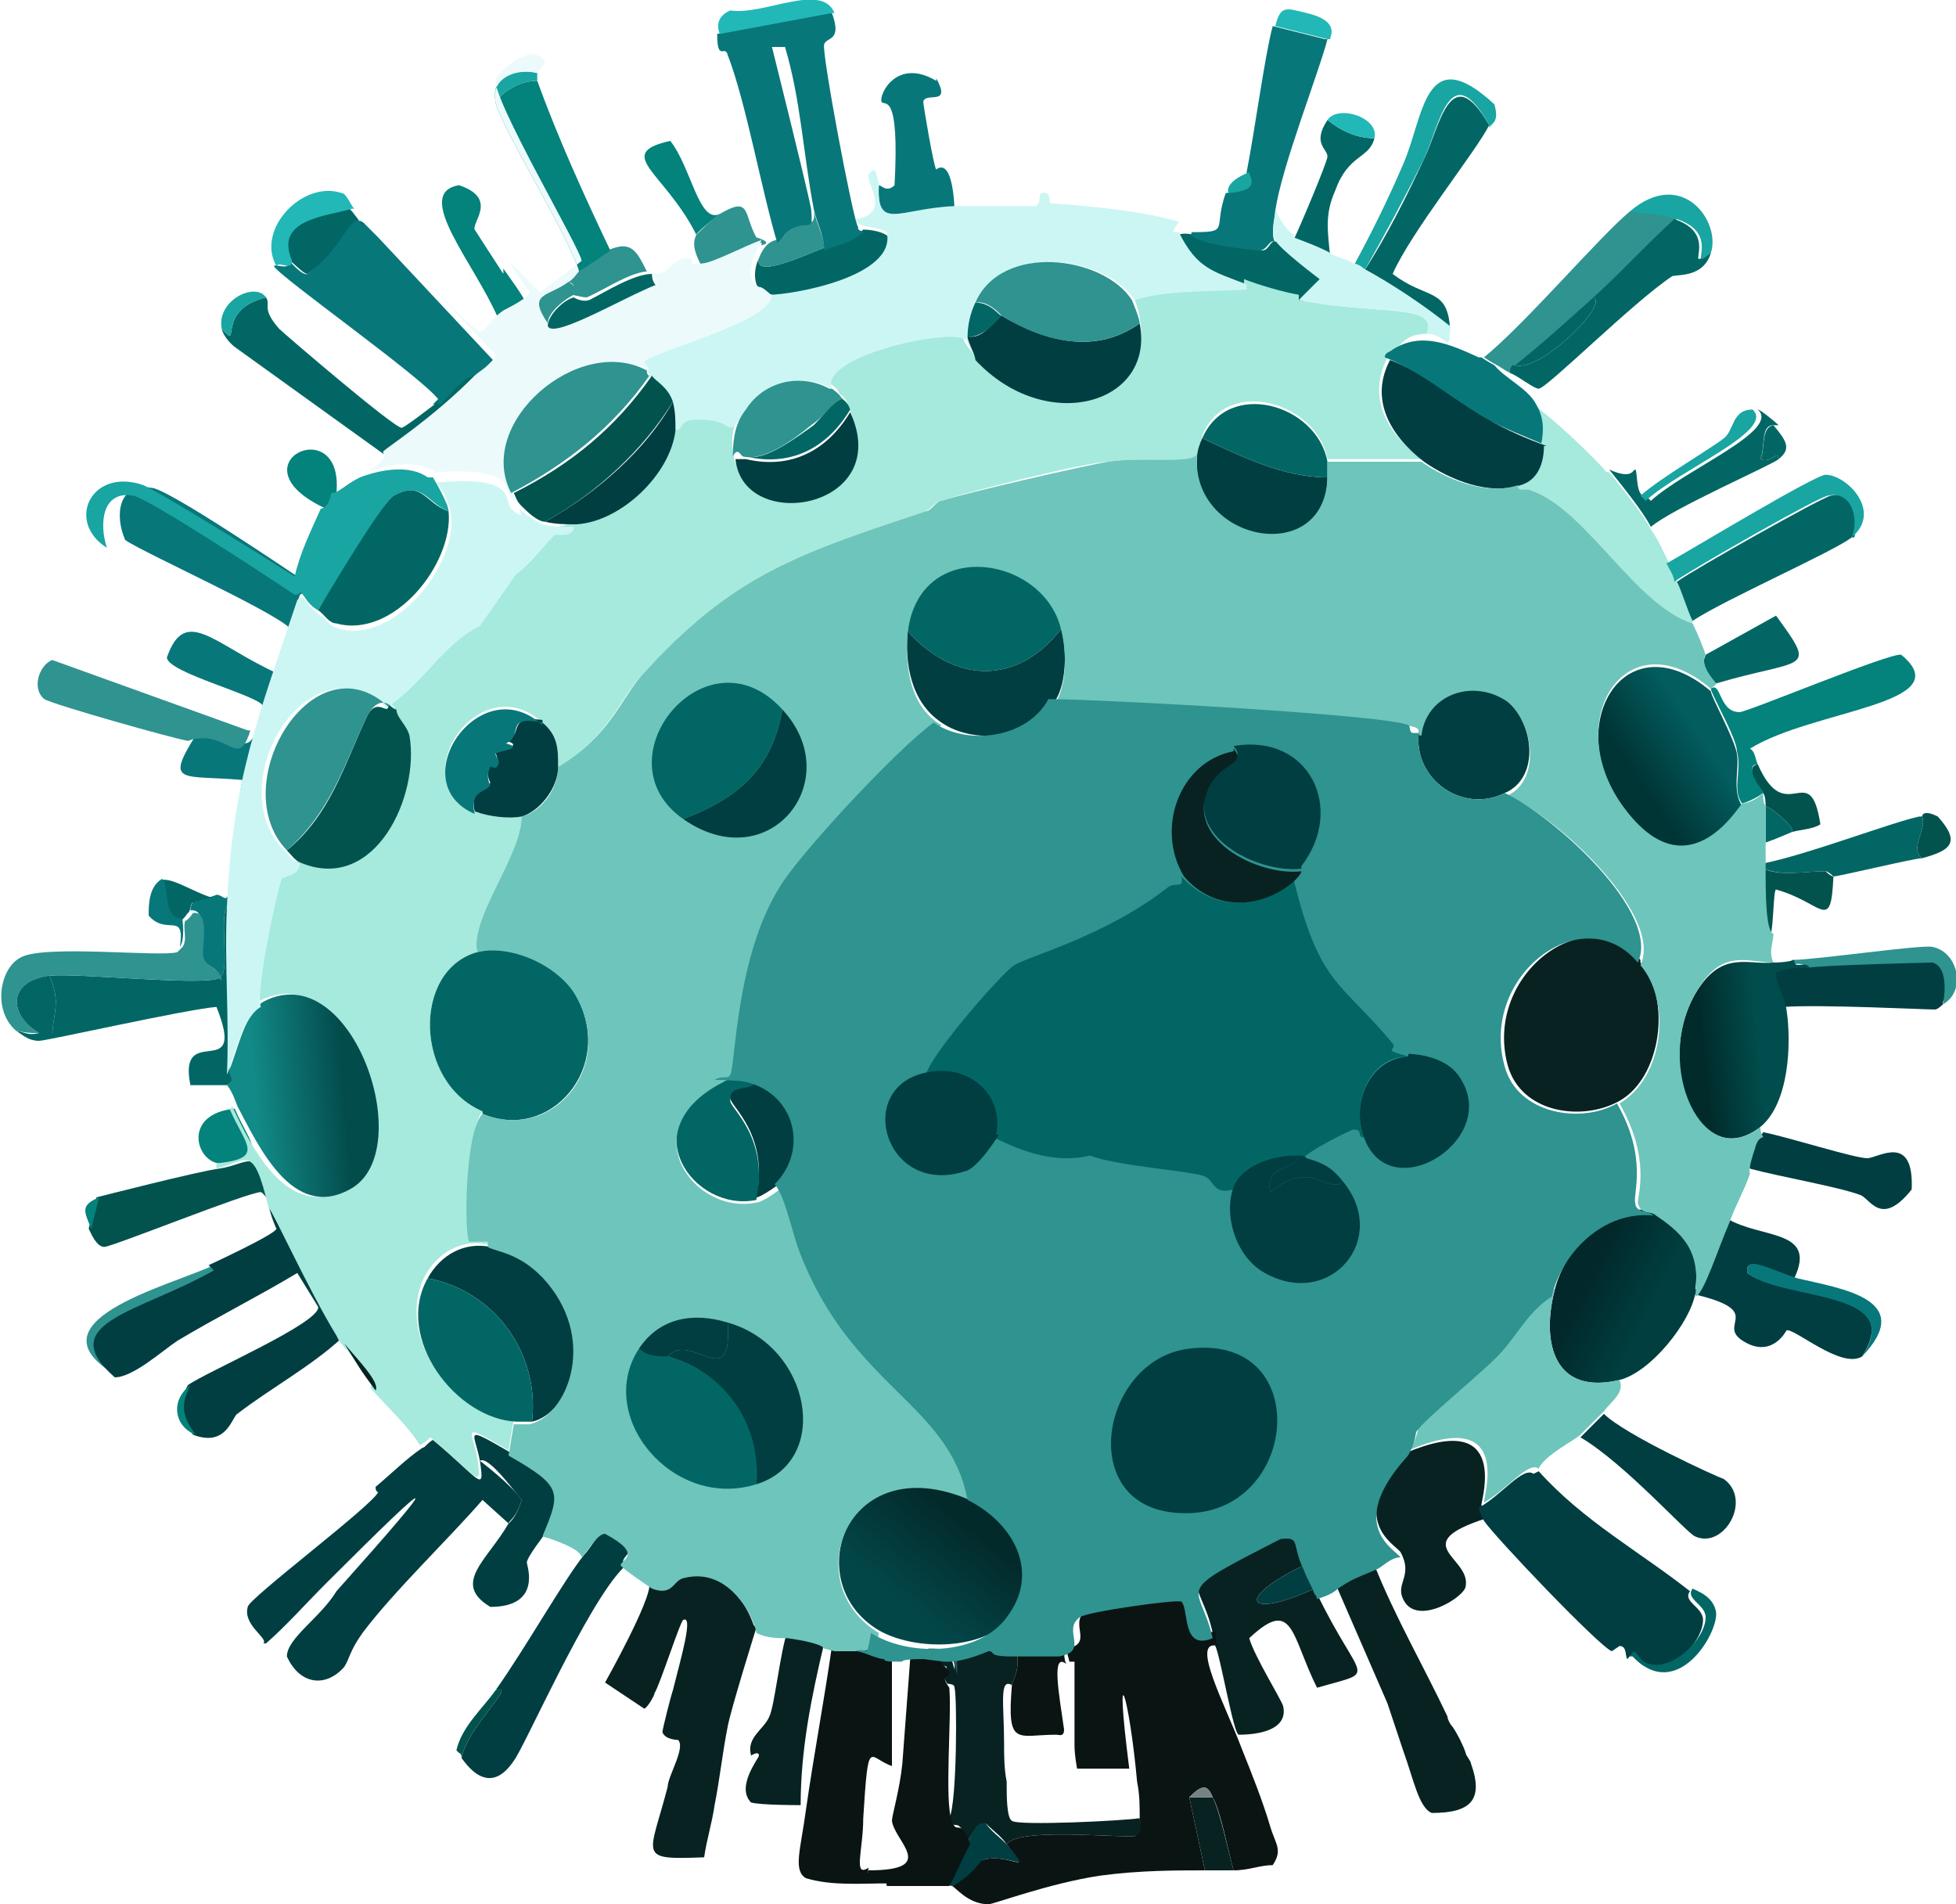 <?xml version="1.0" encoding="UTF-8"?>
<svg id="Layer_2" xmlns="http://www.w3.org/2000/svg" xmlns:xlink="http://www.w3.org/1999/xlink" viewBox="0 0 7.5 7.3">
  <defs>
    <style>
      .cls-1 {
        fill: #2f9390;
      }

      .cls-2 {
        fill: url(#linear-gradient-2);
      }

      .cls-3 {
        fill: #255860;
      }

      .cls-4 {
        fill: #026764;
      }

      .cls-5 {
        fill: #ecfafb;
      }

      .cls-6 {
        fill: #0a1413;
      }

      .cls-7 {
        fill: url(#linear-gradient-4);
      }

      .cls-8 {
        fill: #08777a;
      }

      .cls-9 {
        fill: url(#linear-gradient-3);
      }

      .cls-10 {
        fill: #082222;
      }

      .cls-11 {
        fill: url(#linear-gradient-5);
      }

      .cls-12 {
        fill: #04827c;
      }

      .cls-13 {
        fill: #a6e9dd;
      }

      .cls-14 {
        fill: #ccf6f4;
      }

      .cls-15 {
        fill: #02534e;
      }

      .cls-16 {
        fill: #6ec5bb;
      }

      .cls-17 {
        fill: #013e41;
      }

      .cls-18 {
        fill: #22b8b7;
      }

      .cls-19 {
        fill: #19a5a1;
      }

      .cls-20 {
        fill: url(#linear-gradient);
      }

      .cls-21 {
        fill: #758286;
      }
    </style>
    <linearGradient id="linear-gradient" x1="6.08" y1="4.91" x2="6.32" y2="5.03" gradientUnits="userSpaceOnUse">
      <stop offset="0" stop-color="#02282b"/>
      <stop offset="1" stop-color="#003e3f"/>
    </linearGradient>
    <linearGradient id="linear-gradient-2" x1="1.32" y1="4.19" x2=".98" y2="4.22" gradientUnits="userSpaceOnUse">
      <stop offset="0" stop-color="#034c4c"/>
      <stop offset="1" stop-color="#128a87"/>
    </linearGradient>
    <linearGradient id="linear-gradient-3" x1="6.51" y1="2.81" x2="6.27" y2="2.97" gradientUnits="userSpaceOnUse">
      <stop offset="0" stop-color="#035c5e"/>
      <stop offset="1" stop-color="#003536"/>
    </linearGradient>
    <linearGradient id="linear-gradient-4" x1="3.7" y1="5.84" x2="3.46" y2="6.14" gradientUnits="userSpaceOnUse">
      <stop offset="0" stop-color="#032a2b"/>
      <stop offset="1" stop-color="#034648"/>
    </linearGradient>
    <linearGradient id="linear-gradient-5" x1="6.74" y1="4.01" x2="6.53" y2="4.03" gradientUnits="userSpaceOnUse">
      <stop offset="0" stop-color="#014c4c"/>
      <stop offset="1" stop-color="#012b2b"/>
    </linearGradient>
  </defs>
  <g id="Steroids">
    <g id="Enemy_x5F_4">
      <g>
        <path class="cls-10" d="M5.68,5.77s.02.04.02.05c-.31.1-.06.15-.08.26,0,.04-.19.16-.24.05-.03-.06.04-.09-.01-.18-.02-.03-.21-.12.02-.38.4-.17.29.18.29.2Z"/>
        <path class="cls-10" d="M5.27,6c.08.2.19.39.28.58,0,.01.01.03.02.04.02.03.04.07.05.1,0,.01.02.03.02.04.05.14,0,.19-.15.19-.05-.02-.07-.13-.11-.24-.02-.06-.04-.12-.06-.18l-.2-.46c.06-.04.07-.04.14-.07Z"/>
        <path class="cls-17" d="M6.06,5.51s.08-.08.09-.09c.08.08.43.24.46.25.11.08,0,.27-.11.22-.03-.01-.27-.28-.44-.38Z"/>
        <path class="cls-17" d="M6.71,4.48s-.01,0,.02-.1c.01-.03.03-.03.03-.04.1.02.35.1.4.1.04,0,.18-.1.17.12-.12.15-.16.03-.2.02-.08-.03-.31-.07-.42-.1Z"/>
        <g>
          <path class="cls-17" d="M7.45,3.85s-.02.02-.03.02c-.04,0-.44-.02-.58-.01,0-.05-.05-.08-.04-.14.04-.02.09-.01.13-.02.06,0,.45-.03.48-.02.06.02.07.11.04.16Z"/>
          <path class="cls-1" d="M7.45,3.85s.03-.14-.04-.16c-.02,0-.42.01-.48.02-.02-.03-.07,0-.06-.03.09,0,.5-.06.54-.05.1.02.13.17.04.22Z"/>
        </g>
        <g>
          <path class="cls-20" d="M6.35,4.64c.12.08.17.15.15.31,0,0,0,0,0,.01-.02.11-.17.3-.29.33-.25.06-.3-.14-.25-.34.04-.17.21-.34.39-.31Z"/>
          <g>
            <path class="cls-17" d="M6.89,4.9c-.12-.03-.2-.09-.19-.02.15.11.61.05.44.32-.08.05-.26-.11-.29-.1,0,0-.05.1-.15.05-.14-.07.09-.12-.21-.19,0,0,0,0,0-.01.03,0,.09-.19.13-.28.13.08.35.04.26.23Z"/>
            <path class="cls-8" d="M6.89,4.9c.17.04.46.08.25.3.17-.26-.3-.21-.44-.32-.01-.07.07-.02.19.02Z"/>
          </g>
        </g>
        <g>
          <path class="cls-17" d="M5.9,5.64c.17.19.39.31.58.46-.03.04.05.06.05.11,0,.08-.11.2-.21.18-.06-.01-.04-.08-.08-.03-.01-.01,0-.05-.03-.05,0,0-.03.02-.03.02-.05-.02-.45-.44-.49-.5,0,0-.02-.04-.02-.05.09-.05.17-.16.21-.13Z"/>
          <path class="cls-4" d="M6.25,6.35c.03-.05.02.02.08.03.09.02.21-.1.21-.18,0-.05-.08-.07-.05-.11.02.01.08.03.09.09.01.08-.15.35-.32.17Z"/>
        </g>
        <g>
          <path class="cls-4" d="M7.37,3.13c.02.05-.05.12,0,.16-.03,0-.32.07-.34.07,0,0-.02-.02-.03-.02-.08,0-.16.02-.24-.01,0,0,0-.01,0-.02.16-.03.5-.16.6-.18Z"/>
          <path class="cls-15" d="M7.03,3.36c-.01.22-.04.1-.22.05-.01,0-.01.14-.02.17-.03-.01-.03-.16-.03-.25.07.03.16.01.24.01,0,0,.02.02.03.02Z"/>
          <path class="cls-15" d="M7.43,3.13c.09.1.05.13-.06.16-.05-.04.02-.11,0-.16,0,0,0-.03.06,0Z"/>
        </g>
        <path class="cls-8" d="M1.15,2.28c-.15.45-.25.69-.27,1.18-.05.04.01.27-.04.29,0-.05-.06-.04-.07-.09,0-.03.03-.18-.04-.17,0,0,0-.03.02-.04.01,0,.06-.01.08-.02.02,0,.03.02.04.01.02-.01.04-.39.06-.45-.23-.02-.3.02-.18-.17,0,0,0-.02.07-.01.09.01.13.1.17-.03,0-.03.02-.06.02-.07,0-.04-.37-.13-.37-.19.07-.2.18-.05.42.06.01-.02.06-.15.06-.16-.01-.05-.57-.3-.64-.35-.04-.09-.03-.22.1-.2.06,0,.53.32.62.38Z"/>
        <path class="cls-12" d="M6.74,2.93c-.06,0,.02.1.02.11-.04.03-.08.04-.08.04-.04-.05,0-.13-.02-.2,0-.05-.1-.22-.1-.24.04-.03.03.09.11.09.03,0,.58-.23.62-.22.23.19-.34.21-.58.36.02.01.02.04.03.06Z"/>
        <path class="cls-1" d="M.96,2.8c-.04.13-.07.04-.17.03-.06,0-.06.01-.07.01-.06-.01-.52-.14-.55-.16-.05-.04-.02-.13.03-.15l.75.27Z"/>
        <path class="cls-8" d="M3.59.3c.06.11-.04.05-.05.09,0,.01.04.25.05.26,0,0,.06-.06.07.15-.22,0-.3.1-.29-.09.01,0,.03.03.06,0,.02-.37-.04-.3-.05-.32-.01-.03.06-.17.21-.08Z"/>
        <g>
          <path class="cls-4" d="M5.71.48c-.05.1-.3.41-.37.57.13.1.21.05.22.21-.1-.08-.22-.16-.33-.22.09-.14.16-.28.23-.43.06-.12.1-.39.25-.13Z"/>
          <path class="cls-19" d="M5.71.48c-.15-.27-.19,0-.25.13-.07.14-.15.29-.23.43-.01,0-.03-.01-.04-.02.07-.13.13-.25.19-.39.08-.18.08-.48.35-.23.02.07-.01.07-.02.09Z"/>
        </g>
        <path class="cls-12" d="M1.93,1.03s.08.11.08.12c0,.02-.08.05-.1.07-.09-.21-.33-.48-.15-.51.15.05.05.14.06.17,0,0,.09.14.11.17Z"/>
        <path class="cls-4" d="M5.27.53c-.02.08-.1.06-.15.2-.04.09-.03.15-.02.25-.03-.02-.12-.05-.14-.06.02-.04.13-.3.13-.32,0-.03-.06-.05,0-.14.05.04.11.07.18.07Z"/>
        <path class="cls-4" d="M6.58,2.62c-.07-.08-.04-.1-.04-.11l.27-.15c.16.22.11.16-.23.26Z"/>
        <g>
          <path class="cls-12" d="M2.76.82s-.09.07-.09.08c-.12-.24-.32-.31-.1-.36.08.1.11.32.19.28Z"/>
          <path class="cls-1" d="M2.92.93c-.06.02-.19.08-.23.09-.02-.04-.04-.08-.02-.12,0,0,.07-.07.09-.08.12-.07.09,0,.14.09,0,0,.07.02.02.03Z"/>
        </g>
        <path class="cls-12" d="M.9,4.25c.06.14.14.19-.06.21-.09-.01-.14-.19.06-.21Z"/>
        <path class="cls-12" d="M1.29,1.89c0,.06-.04.06-.04.06-.37-.17.07-.38.04-.06Z"/>
        <path class="cls-1" d="M.82,4.85l.02.02c-.28.16-.61.2-.38.41-.38-.21.19-.35.36-.43Z"/>
        <path class="cls-15" d="M6.74,2.93c.11.25.2-.03.24.23-.03.02-.08.02-.11.03.02-.01-.07-.09-.1-.1,0-.01,0-.04-.01-.05,0-.01-.08-.1-.02-.11Z"/>
        <g>
          <g>
            <path class="cls-8" d="M1.4.86s.03.03.05.05l.44.47s-.06.06-.08.08c-.02-.03-.09.07-.13.1,0,0,0-.01-.02-.01l.02-.02c-.07-.09-.61-.47-.63-.51.01-.01.06.02.06-.02,0,0,.05.06.07.05.14-.11.15-.25.22-.19Z"/>
            <path class="cls-4" d="M1.4.86c-.06-.06-.07.08-.22.19-.02,0-.06-.05-.07-.05-.07-.17.13-.17.23-.2.02.02.03.04.05.06Z"/>
            <path class="cls-18" d="M1.35.8c-.1.03-.3.04-.23.2,0,.04-.05,0-.06.02-.08-.14.1-.33.25-.28.02,0,.04.06.05.06Z"/>
          </g>
          <g>
            <path class="cls-4" d="M1.67,1.54s.01.01.02.01c.03-.03.11-.13.13-.1-.17.17-.33.27-.35.29l-.57-.41s-.04-.03-.05-.07c.08.09-.03-.07.17-.12.02.03-.02.04.05.12.02.02.44.38.47.38.01,0,.1-.07.14-.1Z"/>
            <path class="cls-19" d="M1.02,1.14c-.2.05-.09.21-.17.12-.02-.11.13-.18.17-.12Z"/>
          </g>
        </g>
        <path class="cls-18" d="M5.27.53c-.07,0-.13-.03-.18-.07.04-.06.2-.01.18.07Z"/>
        <g>
          <path class="cls-4" d="M6.8,1.63c-.05,0-.03.08-.05.13.04.02.07-.04.07,0-.02.02-.41.19-.49.26-.03-.06-.12-.17-.16-.22.09.04.09,0,.1,0,.01,0,0,.11.04.1l.02.02c.13-.12.5-.27.41-.35.01,0,.07.05.08.06Z"/>
          <path class="cls-19" d="M6.72,1.57c.09.08-.28.23-.41.35l-.02-.02c.08-.07.27-.18.32-.22.04-.03.03-.11.11-.11Z"/>
          <path class="cls-4" d="M6.8,1.63c.05.06.07.09.02.13,0-.04-.03.02-.07,0,.02-.04,0-.12.05-.13Z"/>
        </g>
        <path class="cls-4" d="M6.87,3.19s-.07.03-.1.04c0-.04,0-.1,0-.14.03.01.12.09.1.1Z"/>
        <g>
          <path class="cls-17" d="M1.31,5.13c-.12.11-.27.19-.4.29-.02.01-.04.13-.17.08-.05-.07-.06-.11-.02-.19.07-.05.51-.24.5-.3l-.08-.13c-.15.09-.31.17-.46.26-.06.04-.17.14-.24.14-.24-.21.1-.25.38-.41l-.02-.02s.26-.12.26-.14c0,0-.02-.04-.03-.09.02.02.15.31.26.49Z"/>
          <path class="cls-12" d="M.73,5.31c-.04.08-.03.12.02.19-.08-.03-.1-.13-.02-.19Z"/>
        </g>
        <g>
          <path class="cls-4" d="M4.58.89s.23.07.26.07c.03,0,.03-.05.06-.03.01.02.14.1.17.15l-.08.08c-.06-.01-.16-.04-.21-.06-.14-.05-.19-.06-.26-.2.02-.01.05,0,.07,0Z"/>
          <g>
            <path class="cls-8" d="M5.09.15c-.03.12-.18.5-.2.66,0,.03-.02.09,0,.12-.02-.02-.03.03-.06.03-.03,0-.29-.03-.26-.07.15,0,.08-.01.13-.15.13-.01.08-.06.08-.08.03-.15.07-.45.1-.56l.2.05Z"/>
            <path class="cls-18" d="M5.09.15l-.2-.05c.02-.08.04-.07.12-.05.13.03.09.09.09.1Z"/>
            <path class="cls-19" d="M4.71.74s-.02-.04.08-.08c0,.02.05.07-.08.08Z"/>
          </g>
        </g>
        <g>
          <path class="cls-15" d="M1.05,4.63s-.04-.06-.05-.06c-.05,0-.57.21-.6.21-.03,0-.05-.05-.06-.07l.03-.12s.39-.1.47-.11c.13-.02.14-.1.2.15Z"/>
          <path class="cls-12" d="M.38,4.59l-.03.12c-.03-.07-.04-.09.03-.12Z"/>
        </g>
        <path class="cls-6" d="M3.31,6.31s.08.03.11.03v.43c-.09-.03-.09-.12-.11.2,0,.12-.04.23.02.19-.01.08.07.01.07.06-.1,0-.21.01-.31-.02-.05-.03-.02-.11,0-.26.03-.21.07-.42.1-.63,0,0,.08,0,.11,0Z"/>
        <path class="cls-10" d="M3.16,6.3c-.05.21-.09.41-.09.62-.02,0-.15,0-.19-.01-.06-.06.03-.17.03-.18,0-.02-.03,0-.03,0-.02-.07.05-.1.07-.15.02-.04.04-.24.07-.33.15.02.13.04.14.04Z"/>
        <path class="cls-10" d="M3.9,6.33c.01.09-.02.11-.02.13-.05-.03-.03.08-.03.22,0,.05,0,.1.01.15,0,0,0,.01,0,.02,0,.03,0,.12.02.13.02.02.43,0,.49-.01,0,.03.03.04-.02.07-.13,0-.45-.03-.49.03-.02-.03-.05-.05-.08-.08-.04,0-.05.04-.07.07-.04-.11-.05-.03-.07-.09.03-.06.03-.47.02-.5,0-.02-.03-.01-.03-.02-.04-.06,0-.03,0-.06,0,0-.08-.03-.07-.07.09,0,.08.01.08.01l.02.07v-.07c.06,0,.14-.04.15-.04.03,0-.01.02.09.02Z"/>
        <g>
          <path class="cls-10" d="M5,6c-.27.13-.22.21.04.09,0,0,0,.01.01.02.17.35.24.29,0,.36-.1-.2-.09-.35-.26-.19.02.07.12.23.13.26.02.09-.09.11-.17.11-.02,0-.07-.3-.09-.34,0-.02,0-.04-.01-.05-.05-.23-.18-.16.26-.38.07,0,.04.02.09.12Z"/>
          <path class="cls-17" d="M5.04,6.09c-.26.12-.31.04-.04-.09.01.03.03.06.04.09Z"/>
        </g>
        <g>
          <path class="cls-17" d="M1.84,5.6s.12.09.16.15c-.02.07-.05.08-.05.09l-.1-.09c-.13.15-.34.35-.46.51-.05.07-.05.1-.07.13-.07.08-.17.07-.22-.04,0-.07.13-.15.19-.25.42-.47.4-.47-.04-.03-.08.08-.15.16-.23.23,0,0,0,0-.01,0,.02-.02-.08-.07-.06-.14,0-.03.48-.39.5-.44,0,0-.01,0-.01-.02.06-.05.12-.11.18-.15.01,0,.02-.02.04-.03.18.15.2.21.18.08Z"/>
          <path class="cls-17" d="M1.96,5.57c.21.12.2.14.13.31,0,0-.07.09-.07.11,0,.01.06.17-.14.17-.15-.09-.01-.18.07-.32,0,0,.03-.02.05-.09-.04-.05-.13-.17-.16-.15-.02-.11-.07-.14.12-.03Z"/>
        </g>
        <g>
          <path class="cls-4" d="M2.49,1.04s0,0,.01.01c0,.01,0,.03.02.05-.13.05-.44.23-.42.15,0-.04.06-.1.1-.11,0,0,.03.02.06.01.06-.03.17-.1.24-.1Z"/>
          <path class="cls-1" d="M2.49,1.04c-.07,0-.17.07-.24.1-.02,0-.05-.01-.06-.01.02-.03.01-.05-.02-.05,0,0,.04-.04.04-.04.02-.01.11-.08.12-.08.09-.04.11,0,.15.08Z"/>
          <g>
            <path class="cls-12" d="M2.06.31c.08.22.18.44.28.65,0,0-.1.07-.12.08-.04-.14-.31-.57-.32-.65.04-.05.1-.08.16-.08Z"/>
            <path class="cls-19" d="M2.06.28s0,.02,0,.03c-.06,0-.12.03-.16.08-.02-.1.08-.13.16-.11Z"/>
          </g>
          <path class="cls-1" d="M2.18,1.08s.04.02.02.05c-.04.02-.1.07-.1.11-.08-.12,0-.1.08-.16Z"/>
        </g>
        <g>
          <g>
            <path class="cls-4" d="M2.96,1.14s-.03-.03-.05-.03c-.02-.03-.02-.08,0-.12-.02.08.17-.01.25-.04.05-.02.11-.03.15-.07,0,0,.07,0,.1.03.04.16-.36.24-.45.24Z"/>
            <path class="cls-1" d="M3.12.79c0,.05.04.11.04.16-.08.03-.27.12-.25.04.03-.08.08-.07.08-.07.03-.02.02-.04.05-.05.06-.04.09.02.08-.08h.01Z"/>
          </g>
          <g>
            <path class="cls-8" d="M3.19.05c.04.11-.02.09-.03.12-.01.03.11.67.13.7,0,.01,0,.01.02.02-.04.04-.1.05-.15.07,0-.06-.03-.11-.04-.16-.04-.21-.05-.42-.11-.62h-.05s.13.52.15.62c.01.1-.01.04-.08.08-.02.01-.02.03-.05.05-.06-.2-.12-.54-.19-.72-.01-.04-.04.03-.04-.08l.43-.08Z"/>
            <path class="cls-18" d="M3.19.05l-.43.08s-.03-.06.04-.09c.13.02.35-.11.4.01Z"/>
          </g>
        </g>
        <g>
          <path class="cls-4" d="M.82,3.44s-.06.01-.08.02c-.01,0-.01.04-.02.04-.02.03-.03.03-.03.03-.08,0-.05-.15-.08-.15.03-.03.13.04.2.06Z"/>
          <path class="cls-8" d="M.7,3.53s.01.07-.01.1c.02-.14-.05-.04-.12-.12,0-.04,0-.11.05-.14.03,0,0,.16.08.15Z"/>
          <g>
            <path class="cls-4" d="M.88,3.46c-.01.21.01.43,0,.64,0,.02.03.04-.01.06h-.14c-.05-.25.22,0,.1-.3-.12.01-.65.13-.68.13-.04,0-.06-.02-.09-.04.04.01.05.02.09.01.02,0,.04,0,.05,0,.01-.1.03-.12-.01-.22.12-.01.58.04.65.01.05-.02-.01-.25.04-.29Z"/>
            <path class="cls-1" d="M.84,3.75c-.07.03-.53-.02-.65-.01-.16.02-.16.15-.04.22-.04,0-.05,0-.09-.01-.09-.08-.06-.24.02-.28.09-.05.54,0,.6-.02,0,0,.01-.01.02-.02.02-.03,0-.07.01-.1,0,0,.01,0,.03-.03.07-.01.03.14.04.17.01.04.07.04.07.09Z"/>
            <path class="cls-4" d="M.19,3.74c.04.1.02.12.01.22,0,0-.03,0-.05,0-.12-.07-.12-.2.04-.22Z"/>
          </g>
        </g>
        <g>
          <path class="cls-1" d="M6.43.84c-.11.1-.2.2-.31.3-.1.09-.2.18-.3.26,0,0-.03-.01-.02.03-.02,0-.04-.02-.06-.03-.02-.01-.05-.03-.05-.03.16-.13.44-.46.56-.56.06,0,.12,0,.18.03Z"/>
          <path class="cls-4" d="M6.56.97c-.03.1-.14.08-.15.09-.15.1-.48.43-.51.43-.02,0-.08-.05-.11-.06,0-.04.02-.03.02-.03.09.03.36-.23.3-.26.11-.1.2-.2.31-.3.18.06.03.21.13.13Z"/>
          <path class="cls-19" d="M6.56.97c-.1.08.05-.07-.13-.13-.06-.02-.12-.02-.18-.03.2-.17.35.04.31.16Z"/>
          <path class="cls-4" d="M5.81,1.4c.1-.08.2-.17.3-.26.06.03-.21.29-.3.26Z"/>
        </g>
        <g>
          <g>
            <path class="cls-17" d="M2.51,6.07h0q-.06-.03-.12-.06c-.14.14-.38.69-.42.74-.1.15-.19,0-.2-.01.02-.12.22-.29.13-.26.12-.17.26-.42.34-.52.03-.03.06-.1.09-.09.15.07.05.09.06.12,0,0,.11.08.12.09Z"/>
            <path class="cls-15" d="M1.77,6.74s0-.02-.01-.02c0,0,0,0-.01-.01.02-.09.1-.16.15-.23.09-.03-.11.14-.13.26Z"/>
          </g>
          <path class="cls-10" d="M2.9,6.24s-.1.32-.11.38c-.02.1-.03.2-.05.3-.01.07-.03.13-.04.2-.26.01-.21,0-.14-.27,0-.04.07-.15.04-.18,0,0-.05,0-.06-.03,0-.01.03-.13.04-.16.03-.12.08-.29.04-.27-.01,0-.09.25-.11.28,0,.01-.03.06-.04.06l-.15-.1s.18-.32.17-.38h0c.08.02.07-.04.12-.05.18-.05.27.18.28.21Z"/>
        </g>
        <path class="cls-17" d="M3.86,7.07c.12.13.01.03-.09.06,0,0-.03.06-.12.1,0,0-.01,0-.02-.01.03-.05.05-.11.08-.16.02-.03.03-.08.07-.07.02.03.05.05.08.08Z"/>
        <g>
          <path class="cls-6" d="M4.66,6.26s0,.03.01.05c-.11-.03.03.23.09.39.04.1.08.2.11.3.02.07.05.09.01.15-.05,0-.09.02-.15.02-.02-.07-.05-.23-.08-.28-.02-.05-.04-.05-.09,0l.06.28c-.11,0-.25,0-.4.02-.2.03-.41.11-.43.11-.08,0-.13-.07-.14-.07.08-.04.11-.1.12-.1.1-.03.2.07.09-.06.04-.06.36-.03.49-.03.04-.03.02-.04.02-.07,0-.05,0-.09-.01-.14-.03-.33-.09-.52-.03-.05h-.2s-.01-.05-.01-.09c0-.07,0-.28,0-.32,0,0-.02,0-.02,0,0-.01-.01-.03-.01-.05.11-.02,0-.1.08-.15.02-.01.37-.07.39-.06.03.02,0,.18.12.14Z"/>
          <path class="cls-10" d="M4.65,6.89c.03.06.06.21.08.28-.04,0-.07,0-.11,0l-.06-.28h.09Z"/>
          <path class="cls-21" d="M4.65,6.89h-.09c.05-.05.07-.05.09,0Z"/>
        </g>
        <g>
          <path class="cls-6" d="M3.57,6.34s.07.06.07.07c0,.03-.04,0,0,.06.01.11-.02.44.01.51.02.06.03-.02.07.09-.03.05-.05.11-.08.16-.03,0-.17,0-.24,0,0-.05-.08.02-.07-.06.27,0,.1-.11.09-.19,0-.02.03-.12.04-.22.01-.13.02-.27.03-.4,0,0,0-.01.08-.01Z"/>
          <path class="cls-3" d="M3.67,6.35v.07s-.01-.04-.02-.07c0,0,.01,0,.02,0Z"/>
        </g>
        <path class="cls-6" d="M4.08,6.33s0,.04.01.05c-.06-.05-.03.11-.01.25,0,.03-.02.02-.03.02-.15,0-.19.05-.17-.19,0-.02.03-.04.02-.13.06,0,.14,0,.18,0Z"/>
        <g>
          <path class="cls-16" d="M5.96,4.95c-.05.2,0,.4.25.34.02.05-.03.08-.06.12,0,0-.09.09-.09.09-.02.02-.14.08-.16.13-.04-.03-.12.08-.21.13,0-.03.11-.37-.29-.2.03-.03.04-.09.04-.1.03-.05.27-.25.33-.31.07-.07.1-.15.19-.21Z"/>
          <path class="cls-13" d="M4.98,1.15c.3.06.54.01.49.13-.07,0-.09.03-.12.06-.01.01-.02.01-.03.03-.08.16,0,.29.13.39h-.36c-.04-.22-.39-.32-.48-.09,0,.02-.02.05-.02.07,0,.04-.21.01-.34.03-.08,0-.56.12-.64.15-.02,0-.04.03-.06.04-.48.16-.74.24-1.09.63-.08.08-.12.23-.32.35,0-.08,0-.12-.06-.17-.24-.22-.54.22-.26.34.05.02.13.03.18.02,0,.15-.2.39-.17.52-.25.07-.24.5.02.61-.06.07-.07.48-.05.49.01,0,.06,0,.07,0,0,0,0,.02,0,.02-.1-.02-.19.03-.24.12-.12.23.11.54.34.55l-.02.12c-.19-.11-.14-.08-.12.03.02.13,0,.07-.18-.08-.01.01-.02.02-.04.03-.05-.08-.13-.15-.19-.22.02-.03-.08-.13-.12-.18,0,0,0,0-.01-.02-.11-.18-.24-.47-.26-.49-.06-.25-.08-.18-.2-.15v-.02c.19-.02.11-.07.05-.21,0,0,.01,0,.01-.01.07.15.21.44.43.32.27-.15.01-.91-.33-.72-.02-.08.07-.47.08-.49,0,0,.07,0,.07-.06.28.11.45-.26.41-.49,0-.03-.04-.07-.05-.1,0,0,.02,0-.01-.03.13-.09.2-.23.34-.3l.14-.2s.13-.13.15-.15c0,0,.07,0,.07-.03.17-.01.37-.19.38-.36.05,0,0-.05.13-.04.11.01.05.08.16-.04-.04.05-.06.11-.05.18.03.29.61.19.44-.18-.01-.03-.02-.03-.03-.04-.01-.02-.02-.03-.04-.04-.05-.12.43-.23.51-.19,0,0,0,.04.05.08.28.28.69.17.63-.14,0-.02-.02-.08-.03-.09.14-.03.28-.03.43-.04,0,0,0-.01,0-.02.05.02.15.05.21.06Z"/>
          <path class="cls-14" d="M3.37.7c-.01.19.07.1.29.09.01,0,.02,0,.04,0,.05,0,.25,0,.27,0,.03-.01,0-.06.04-.05.02,0,.01.04.02.04.02,0,.33.02.49.07,0,.01-.02.02-.02.04,0,0,.02,0,.02,0,.07.14.13.15.26.2,0,0,0,.02,0,.02-.14.01-.29,0-.43.04-.11-.17-.5-.22-.6.01-.02.04-.03.09-.03.13,0,.02.03.07.03.09-.04-.04-.04-.08-.05-.08-.08-.04-.56.07-.51.19-.11-.06-.25-.03-.32.08-.1.12-.04.05-.16.04-.13-.01-.07.04-.13.04,0-.04,0-.07-.01-.11-.02-.06-.07-.08-.08-.1,0,0,0-.01-.01-.02,0-.01-.01-.02-.02-.03.02-.04.49-.15.49-.26.09,0,.49-.07.45-.24-.03-.02-.1-.02-.1-.03-.01,0-.01,0-.02-.02.14-.02.04-.14.05-.17.03-.04.03,0,.03,0Z"/>
          <path class="cls-5" d="M2.06.28c-.08-.02-.18.02-.16.11.01.08.28.51.32.65,0,0-.03.04-.04.04-.09.06-.16.04-.08.16-.01.08.29-.1.42-.15-.01-.01-.01-.03-.02-.05.05.04.08-.06.14-.05.03,0-.01.03.05.02.04,0,.17-.07.23-.09-.02.05-.08.14-.01.18.02,0,.04.03.05.03,0,.11-.48.22-.49.26,0,0,.01.01.02.03-.26-.14-.66.2-.52.47,0,.02.01.03.03.05,0,0,0,0-.04-.03-.03-.03.03-.12-.29-.1-.07-.05-.18-.03-.26,0,.1-.07.05-.07.06-.08.02-.02.18-.12.35-.29.02-.02.08-.05.08-.08l-.44-.47c.05.05.35.38.38.38.03,0,.02-.03.09-.08.02-.01.1-.05.1-.07,0,0-.07-.1-.08-.12l.12.12s.15-.11.16-.12c0-.04-.35-.63-.33-.7.04-.05.15-.14.19-.06Z"/>
          <path class="cls-2" d="M.91,4.24s-.02-.06-.04-.08c.04-.02,0-.04.01-.06.03-.07.06-.22.13-.26.34-.18.6.58.33.72-.22.12-.35-.17-.43-.32Z"/>
          <path class="cls-9" d="M6.56,2.64s0,0,0,.01c0,.02.09.18.1.24.01.06-.02.14.02.2-.02.02-.21.33-.45.02-.25-.33,0-.74.33-.46Z"/>
          <path class="cls-13" d="M6.17,1.81c.04.05.13.16.16.22.03.04.05.09.07.13.01.02.02.05.03.07.02.04.05.11.06.15,0,0,0,0,0,.01-.22-.07-.41-.44-.62-.51-.02,0-.05.01-.05-.02.07-.02.08-.09.09-.15,0-.05,0-.1-.02-.15.06.04.22.19.27.25Z"/>
          <path class="cls-14" d="M4.96.91s.11.04.14.06c.03.02.06.02.09.04.01,0,.03.01.04.02.11.06.23.14.33.22,0,.12-.01.03-.09.03.05-.12-.19-.07-.49-.13l.08-.08s-.16-.12-.17-.15c-.02-.03,0-.09,0-.12.01.03.04.08.07.1Z"/>
          <g>
            <path class="cls-4" d="M7.1,2.06c-.06.05-.49.24-.61.32-.02-.04-.04-.11-.06-.15.07-.05.55-.32.59-.33.09-.02.11.09.09.16Z"/>
            <path class="cls-19" d="M7.1,2.06c.03-.07,0-.18-.09-.16-.03,0-.52.28-.59.33,0-.02-.02-.05-.03-.07.09-.05.57-.34.61-.34.08,0,.22.14.1.24Z"/>
          </g>
          <path class="cls-10" d="M1.44,5.33c-.06-.08-.07-.1-.12-.18.04.05.14.15.12.18Z"/>
          <path class="cls-7" d="M3.74,5.74c.18.08.28.28.15.45-.11.14-.38.14-.52.06-.32-.19-.11-.73.37-.5Z"/>
          <g>
            <path class="cls-11" d="M6.8,3.69s.05,0,.08-.01c0,.04.04,0,.06.03-.04,0-.09,0-.13.02,0,.05.03.08.04.14.02.13.01.36-.1.45-.23.18-.41-.23-.25-.51.1-.17.2-.11.3-.12Z"/>
            <path class="cls-10" d="M6.29,3.69c.12.14.08.44-.08.53-.14.08-.38.05-.43-.14-.09-.35.31-.64.51-.4Z"/>
          </g>
          <path class="cls-4" d="M1.85,4.26c-.26-.11-.27-.54-.02-.61.14-.04.31.04.38.17.15.27-.1.56-.36.45Z"/>
          <g>
            <path class="cls-8" d="M5.68,1.37s.03.02.05.03c.04.05.13.09.16.15.03.05.03.1.02.15-.07-.03-.15-.06-.22-.1-.13-.07-.25-.18-.38-.23,0-.02.02-.02.03-.03.11-.07.22-.02.33.03Z"/>
            <path class="cls-17" d="M5.92,1.71c0,.06-.02.13-.09.15-.12.04-.27-.02-.37-.09-.13-.1-.21-.24-.13-.39.13.05.25.16.38.23.07.04.14.07.22.1Z"/>
          </g>
          <g>
            <path class="cls-17" d="M1.88,4.77s.13.02.23.14c.19.23.07.51-.07.54.03-.26-.14-.5-.4-.55.05-.09.14-.14.24-.12Z"/>
            <path class="cls-4" d="M2.04,5.45s-.04,0-.06,0c-.23-.01-.47-.32-.34-.55.26.05.43.29.4.55Z"/>
          </g>
          <g>
            <path class="cls-4" d="M4.07,2.41c-.17.22-.41.21-.59.01.04-.38.53-.3.59-.01Z"/>
            <path class="cls-17" d="M4.05,2.68c-.08.15-.31.18-.44.09-.12-.08-.14-.23-.13-.35.18.2.42.21.59-.01.02.08.02.2-.02.27Z"/>
          </g>
          <path class="cls-17" d="M5.77,3.04c-.16.08-.35-.05-.33-.23.02-.16.2-.22.33-.13.11.08.14.3,0,.36Z"/>
          <g>
            <path class="cls-17" d="M5.09,1.83c0,.36-.53.26-.5-.08,0-.02.01-.05.02-.07.15.07.31.15.48.15Z"/>
            <path class="cls-4" d="M5.09,1.77s0,.04,0,.06c-.17,0-.33-.08-.48-.15.1-.23.44-.13.48.09Z"/>
          </g>
          <g>
            <path class="cls-4" d="M2.9,4.14c.01.05-.1.01-.1.08,0,.03.15.14.1.38-.24.05-.48-.28-.13-.46.04,0,.09,0,.13.01Z"/>
            <path class="cls-17" d="M3,4.53s-.08.06-.1.06c.05-.24-.1-.35-.1-.38,0-.06.11-.02.1-.08.18.05.23.26.1.39Z"/>
          </g>
          <g>
            <path class="cls-16" d="M5.09,1.83s0-.04,0-.06h.36c.1.07.25.13.37.09,0,.03.03.01.05.02.21.07.4.44.62.51.02.04.04.09.05.12,0,0-.03.03.04.11,0,.01,0,0-.02.02-.33-.28-.58.13-.33.46.24.32.43,0,.45-.02,0,0,.04,0,.08-.04,0,.01,0,.04.01.05,0,.04,0,.1,0,.14,0,.03,0,.05,0,.08,0,0,0,.01,0,.02,0,.09,0,.24.03.25,0,.03-.02.07,0,.11-.1,0-.2-.06-.3.12-.16.28.03.69.25.51,0,.03.01.03.01.04,0,0-.02,0-.03.04-.03.09-.02.09-.02.1-.02.06-.06.13-.08.19-.04.09-.1.28-.13.28.02-.16-.03-.23-.15-.31-.02-.02-.06,0-.07-.05,0-.03.05-.17-.07-.38.17-.1.2-.39.08-.53.09-.19-.32-.57-.51-.65.13-.06.1-.28,0-.36-.13-.09-.31-.03-.33.13-.02,0,0-.02-.02-.03-.08-.04-1.19-.11-1.38-.1.04-.07.04-.19.02-.27-.06-.29-.55-.37-.59.01-.01.13.01.28.13.35-.14.1-.52.51-.59.63-.17.28-.17.69-.19.72,0,0-.03,0-.06.02-.35.18-.11.51.13.46.02,0,.08-.04.1-.06.04.04.07.19.1.27.21.51.57.56.64.94-.49-.23-.69.31-.37.5-.02.11-.01.05-.06.07-.03,0-.1,0-.11,0,0,0,0,0-.04-.01,0,0,0-.02-.14-.04-.04,0-.08,0-.12-.02,0-.03-.09-.26-.28-.21-.04.01-.04.07-.12.04,0,0-.12-.08-.12-.09,0-.02.09-.04-.06-.12-.03,0-.06.06-.09.09,0-.03-.11-.07-.15-.08.07-.17.08-.19-.13-.31l.02-.12s.05,0,.06,0c.14-.03.26-.31.07-.54-.1-.12-.2-.12-.23-.14,0,0,0-.02,0-.02-.01,0-.06,0-.07,0-.02-.01-.02-.42.05-.49.27.11.51-.18.36-.45-.07-.12-.25-.2-.38-.17-.03-.13.17-.37.17-.52.08-.02.14-.11.14-.19.2-.12.24-.26.32-.35.35-.39.61-.47,1.09-.63.02,0,.04-.04.06-.04.09-.03.57-.14.64-.15.13-.02.33.01.34-.03-.03.34.5.44.5.08Z"/>
            <g>
              <g>
                <path class="cls-4" d="M3,2.72c-.04.23-.17.34-.38.42-.33-.23.09-.74.38-.42Z"/>
                <path class="cls-17" d="M2.62,3.14c.21-.08.34-.19.38-.42.25.27-.05.65-.38.42Z"/>
              </g>
              <g>
                <path class="cls-4" d="M2.56,5.2c.22.06.37.26.34.49-.32.1-.62-.26-.45-.52.03.03.08.02.11.03Z"/>
                <path class="cls-17" d="M2.9,5.69c.02-.23-.12-.43-.34-.49.09-.1.25.15.23-.13.32.09.4.53.11.62Z"/>
                <path class="cls-17" d="M2.79,5.07c.02.28-.14.03-.23.13-.03,0-.08,0-.11-.03.08-.12.21-.14.34-.1Z"/>
              </g>
            </g>
          </g>
          <g>
            <path class="cls-1" d="M5.44,2.81c-.02.18.17.31.33.23.19.09.6.46.51.65-.21-.25-.61.05-.51.4.05.18.29.22.43.14.12.21.06.35.07.38,0,.04.05.03.07.05-.19-.02-.35.14-.39.31-.09.06-.12.13-.19.21-.06.07-.3.26-.33.31,0,0-.01.07-.04.1-.23.26-.04.35-.02.38-.04,0-.07.04-.1.05-.07.03-.08.03-.14.07-.02.02-.05.03-.08.04,0,0,0-.01-.01-.02-.01-.03-.03-.06-.04-.09-.05-.1-.01-.13-.09-.12-.43.22-.31.16-.26.38-.12.05-.09-.11-.12-.14-.02-.01-.37.04-.39.06-.07.05.04.13-.08.15-.04,0-.12,0-.18,0-.1,0-.06-.02-.09-.02,0,0-.09.04-.15.04,0,0-.01,0-.02,0,0,0,0,0-.08-.01-.09,0-.08.01-.08.01-.05,0-.07,0-.07-.01-.03,0-.08-.03-.11-.03.05-.02.04.04.06-.07.14.09.41.09.52-.06.13-.17.03-.36-.15-.45-.07-.37-.44-.43-.64-.94-.03-.07-.06-.23-.1-.27.13-.13.08-.34-.1-.39-.04-.01-.09-.01-.13-.01.03-.02.05,0,.06-.02.02-.03.02-.45.19-.72.07-.12.45-.53.59-.63.13.09.36.06.44-.09.19,0,1.3.06,1.38.1.01,0,0,.03.02.03Z"/>
            <g>
              <path class="cls-4" d="M4.96,3.37c.1.41.18.39.38.63.02.03-.05.02.06.05-.15,0-.22.18-.17.31-.03,0,0-.03-.04-.03-.01,0-.23.11-.19.12,0,0,0,0-.04-.01-.08,0-.2.04-.23.12-.08.02-.07-.03-.11-.05-.04-.02-.34-.04-.44-.08-.13.03-.25-.01-.37-.07.03-.16-.11-.27-.26-.24.02-.08.3-.4.34-.42.04-.03.35-.11.59-.3.03-.02.06.01.05-.04.12.13.29.13.42.02Z"/>
              <path class="cls-17" d="M4.56,5.17c.49-.06.42.66-.04.63-.4-.02-.3-.59.04-.63Z"/>
              <path class="cls-17" d="M5.4,4.04s.13,0,.19.08c.18.24-.26.52-.36.24-.05-.13.02-.3.17-.31Z"/>
              <path class="cls-17" d="M3.83,4.35s-.08.13-.13.14c-.31.1-.43-.33-.14-.38.15-.03.29.08.26.24Z"/>
              <g>
                <path class="cls-17" d="M4.99,3.33c-.17.02-.46-.13-.35-.33.05-.09.14-.08.09-.14.29-.05.43.24.26.46Z"/>
                <path class="cls-10" d="M4.73,2.87c.05.06-.04.05-.09.14-.11.2.18.35.35.33,0,.01-.02.03-.03.04-.13.11-.31.11-.42-.02-.11-.18-.02-.44.19-.48Z"/>
              </g>
              <g>
                <path class="cls-17" d="M4.97,4.43c.02.06-.12.02-.1.14.16-.13.22.01.28-.04.18.22-.05.49-.3.35-.11-.06-.16-.22-.12-.33.03-.08.15-.12.23-.12Z"/>
                <path class="cls-17" d="M5.01,4.44c.07.02.1.04.14.09-.06.05-.12-.09-.28.04-.02-.12.12-.08.1-.14.03,0,.03,0,.04.01Z"/>
              </g>
            </g>
          </g>
          <path class="cls-14" d="M1.99,1.95s.06.05.09.06c.04.01.08.01.12.01,0,.04-.06.03-.07.03-.02.01-.1.12-.15.15l-.14.2c-.14.07-.21.21-.34.3.03.02,0,.02.01.03,0,0-.02-.01-.03-.02-.3-.27-.64.3-.39.55.02.02.03.04.06.05,0,.05-.07.05-.07.06-.01.02-.1.41-.08.49-.07.04-.1.19-.13.26.01-.21-.01-.43,0-.64.02-.49.12-.73.27-1.18,0,0,.01-.01.02-.01.01,0,.02.04.07.07.02.01.03.04.07.05.21.06.45-.24.43-.43,0-.03-.03-.11-.06-.13.32-.03.26.07.29.1.03.03.04.02.04.03Z"/>
          <g>
            <path class="cls-17" d="M2.08,2.77c.06.05.06.1.06.17,0,.08-.07.17-.14.19-.05.01-.13,0-.18-.02-.02-.09.04-.07.06-.11,0,0-.02-.03,0-.07,0-.01.02.02.03-.01,0-.01-.01-.03-.01-.04,0,0,.12-.02.04-.04.07-.02,0-.1.14-.08Z"/>
            <path class="cls-8" d="M2.08,2.77c-.15-.03-.07.05-.14.08.08.02-.04.03-.04.04,0,.01.02.03.01.04-.01.03-.03,0-.03.01-.02.04,0,.07,0,.07-.02.03-.08.02-.06.11-.28-.12.02-.56.26-.34Z"/>
          </g>
          <g>
            <path class="cls-17" d="M2.82,1.76s.03,0,.04,0c.17.04.31-.03.4-.18.17.37-.41.47-.44.18Z"/>
            <path class="cls-1" d="M3.19,1.49s.03.02.04.04c-.03,0-.06.06-.12.1-.06.05-.18.14-.26.12-.01,0-.02-.04-.04,0,0-.07.01-.13.05-.18.07-.11.21-.14.32-.08Z"/>
            <path class="cls-4" d="M3.23,1.53s.02.01.03.04c-.09.15-.23.22-.4.18.07.02.19-.07.26-.12.05-.05.09-.11.12-.1Z"/>
          </g>
          <g>
            <path class="cls-17" d="M2.59,1.65c-.02.17-.21.35-.38.36-.04,0-.08,0-.12-.01.2-.11.39-.28.49-.46.01.04.01.07.01.11Z"/>
            <path class="cls-1" d="M2.48,1.42s0,.02.01.02c-.14.2-.32.34-.53.45-.14-.27.26-.61.52-.47Z"/>
            <path class="cls-15" d="M2.58,1.54c-.11.18-.29.35-.49.46-.03,0-.07-.04-.09-.06-.02-.02-.02-.03-.03-.05.22-.11.39-.25.53-.45.01.02.06.04.08.1Z"/>
          </g>
          <g>
            <path class="cls-17" d="M4.37,1.24c.06.31-.36.43-.63.14,0-.02-.03-.07-.03-.09.06.01.09-.05.13-.08.17.1.36.15.53.03Z"/>
            <path class="cls-1" d="M4.34,1.15s.03.07.03.09c-.17.12-.37.07-.53-.03,0,0-.05-.06-.1-.05.1-.23.49-.18.6-.01Z"/>
            <path class="cls-4" d="M3.84,1.21s-.07.09-.13.08c0-.04.01-.09.03-.13.06,0,.09.05.1.05Z"/>
          </g>
          <g>
            <path class="cls-19" d="M1.66,1.83s.06.1.06.13c-.08-.03-.1-.12-.21-.06-.04.02-.24.37-.29.44-.05-.03-.05-.06-.07-.07,0,0,0,.01-.02.01-.09-.06-.56-.37-.62-.38-.12-.02-.13.11-.1.2-.16-.1-.06-.31.14-.24.07.03.47.28.58.35.02-.09.06-.17.1-.26,0,0,.03,0,.04-.06.03,0,.05-.03.11-.06.08-.03.19-.05.26,0Z"/>
            <path class="cls-4" d="M1.72,1.96c.02.2-.21.49-.43.43-.03,0-.05-.04-.07-.05.04-.07.25-.42.29-.44.11-.06.12.03.21.06Z"/>
          </g>
          <g>
            <path class="cls-15" d="M1.49,2.7s.02.02.03.02c0,.03.04.06.05.1.04.23-.13.6-.41.49-.03-.01-.04-.03-.06-.05.17-.14.22-.33.31-.52.04-.07.08.01.08-.04Z"/>
            <path class="cls-1" d="M1.49,2.7s-.04-.03-.08.04c-.09.19-.14.37-.31.52-.24-.25.1-.82.39-.55Z"/>
          </g>
        </g>
      </g>
    </g>
  </g>
</svg>
